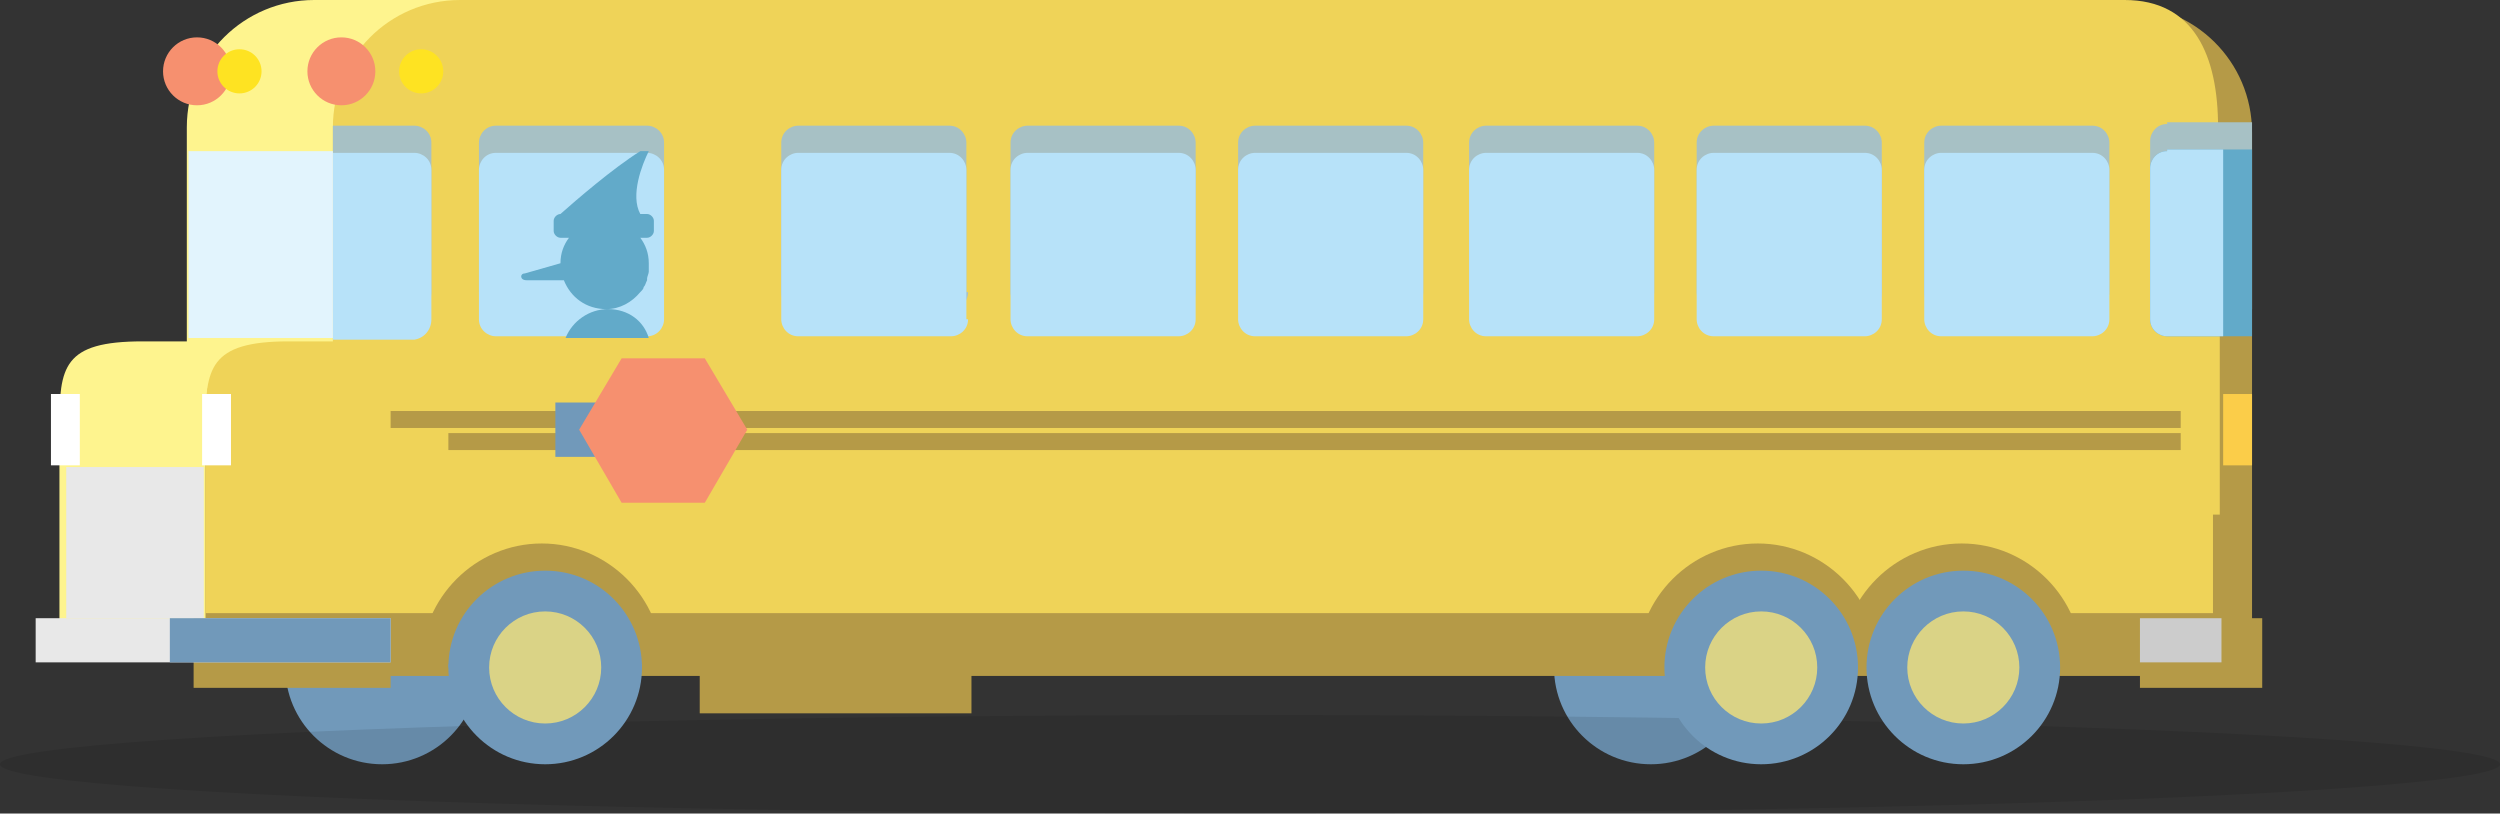 <svg id="Layer_1" xmlns="http://www.w3.org/2000/svg" viewBox="0 0 147.2 47.9"><rect x="0" y="0" width="147.2" height="47.9" fill="#333333" stroke="none"/><style>.st0{fill:#7199ba}.st1{opacity:.1;fill:#010101}.st2{fill:#fef48e}.st3,.st4{fill:#b59a47}.st4{display:none}.st5{fill:#efd358}.st6{fill:#a7c1c5}.st7{fill:#b7e2f9}.st8{fill:#62aac9}.st9{fill:#e2f4fd}.st10{fill:#dad386}.st11{fill:#CCC}.st12{fill:#e8e8e8}.st13{fill:#FFF}.st14{fill:#fbcd49}.st15{fill:#FFF;stroke:#b59a47;stroke-miterlimit:10}.st16{fill:#f6906f}.st17{fill:#fee322}</style><circle class="st0" cx="22.5" cy="39.3" r="5.7"/><circle class="st0" cx="97.2" cy="39.3" r="5.7"/><ellipse class="st1" cx="73.6" cy="45" rx="73.6" ry="2.9"/><path class="st2" d="M123.6 7.5v30.4H3.5V25.1c0-3.5.2-5 4.9-5H11V7.5C11 3.3 14.4 0 18.5 0h99.8c4.3 0 5.3 3.4 5.3 7.5z"/><path class="st3" d="M125.1.3H27.2c-4.2 0-7.5 3.3-7.5 7.5v12.5H17c-4.7 0-4.9 1.6-4.9 5v14.5h120.5v-32c0-4.2-3.4-7.5-7.5-7.5z"/><path class="st3" d="M41.2 38.2h16V42h-16z"/><path class="st4" d="M125.1.4H27.8c-4.1 0-7.5 3.3-7.5 7.5v12.4h-2.6c-4.7 0-4.9 1.6-4.9 5v10.9h119.8V7.9c0-4.1-3.3-7.5-7.5-7.5z"/><path class="st5" d="M130.6 7.5c0-4.2-1.4-7.5-5.5-7.5h-98c-4.2 0-7.5 3.4-7.5 7.5v12.6H17c-4.7 0-4.9 1.6-4.9 5v11h118.2v-5.8h.4V7.5z"/><path class="st6" d="M70.4 17.2c0 .6-.5 1-1 1h-8.9c-.6 0-1-.5-1-1V8.4c0-.6.5-1 1-1h8.9c.6 0 1 .5 1 1v8.8zM57 17.2c0 .6-.5 1-1 1h-9c-.6 0-1-.5-1-1V8.4c0-.6.5-1 1-1h8.9c.6 0 1 .5 1 1v8.8zM83.8 17.2c0 .6-.5 1-1 1h-8.9c-.6 0-1-.5-1-1V8.4c0-.6.5-1 1-1h8.9c.6 0 1 .5 1 1v8.8zM97.4 17.2c0 .6-.5 1-1 1h-8.9c-.6 0-1-.5-1-1V8.4c0-.6.5-1 1-1h8.9c.6 0 1 .5 1 1v8.8zM110.8 17.2c0 .6-.5 1-1 1h-8.9c-.6 0-1-.5-1-1V8.4c0-.6.5-1 1-1h8.9c.6 0 1 .5 1 1v8.8zM124.2 17.2c0 .6-.5 1-1 1h-8.9c-.6 0-1-.5-1-1V8.4c0-.6.5-1 1-1h8.9c.6 0 1 .5 1 1v8.8zM28.2 17.2c0 .6.5 1 1 1h8.9c.6 0 1-.5 1-1V8.4c0-.6-.5-1-1-1h-8.9c-.6 0-1 .5-1 1v8.8zM127.6 7.3c-.6 0-1 .5-1 1v8.9c0 .6.5 1 1 1h5v-11h-5zM25.4 17.2V8.4c0-.6-.5-1-1-1h-4.8v11h4.8c.6-.1 1-.6 1-1.2z"/><path class="st7" d="M70.4 18.8c0 .6-.5 1-1 1h-8.9c-.6 0-1-.5-1-1V10c0-.6.5-1 1-1h8.9c.6 0 1 .5 1 1v8.8zM57 18.8c0 .6-.5 1-1 1h-9c-.6 0-1-.5-1-1V10c0-.6.5-1 1-1h8.9c.6 0 1 .5 1 1v8.8zM83.8 18.8c0 .6-.5 1-1 1h-8.9c-.6 0-1-.5-1-1V10c0-.6.5-1 1-1h8.9c.6 0 1 .5 1 1v8.8zM97.4 18.8c0 .6-.5 1-1 1h-8.9c-.6 0-1-.5-1-1V10c0-.6.5-1 1-1h8.9c.6 0 1 .5 1 1v8.8zM110.8 18.8c0 .6-.5 1-1 1h-8.9c-.6 0-1-.5-1-1V10c0-.6.5-1 1-1h8.9c.6 0 1 .5 1 1v8.8zM124.2 18.8c0 .6-.5 1-1 1h-8.9c-.6 0-1-.5-1-1V10c0-.6.5-1 1-1h8.9c.6 0 1 .5 1 1v8.8zM28.2 18.8c0 .6.5 1 1 1h8.9c.6 0 1-.5 1-1V10c0-.6-.5-1-1-1h-8.9c-.6 0-1 .5-1 1v8.8z"/><path class="st8" d="M127.6 8.9c-.6 0-1 .5-1 1v8.9c0 .6.5 1 1 1h5v-11h-5z"/><path class="st7" d="M127.6 8.9c-.6 0-1 .5-1 1v8.9c0 .6.5 1 1 1h3.3v-11h-3.3zM25.4 18.8V10c0-.6-.5-1-1-1h-4.8v11h4.8c.6-.1 1-.6 1-1.2z"/><path class="st9" d="M11.1 8.9h8.5v11h-8.5z"/><circle class="st0" cx="32.1" cy="39.3" r="5.7"/><path class="st3" d="M24.8 39.1c0-3.9 3.2-7.1 7.1-7.1s7.1 3.2 7.1 7.1M96.4 39.1c0-3.9 3.2-7.1 7.1-7.1 3.9 0 7.1 3.2 7.1 7.1"/><path class="st3" d="M108.4 39.1c0-3.9 3.2-7.1 7.1-7.1 3.9 0 7.1 3.2 7.1 7.1"/><path class="st0" d="M26.4 39.3c0-3.2 2.6-5.7 5.7-5.7 3.2 0 5.7 2.6 5.7 5.7"/><circle class="st10" cx="32.1" cy="39.3" r="3.3"/><circle class="st0" cx="103.7" cy="39.3" r="5.7"/><circle class="st10" cx="103.7" cy="39.3" r="3.3"/><circle class="st0" cx="115.6" cy="39.3" r="5.7"/><circle class="st10" cx="115.6" cy="39.3" r="3.3"/><path class="st3" d="M126 36.4h7.2v4.1H126z"/><path class="st11" d="M126 36.4h4.8V39H126z"/><path class="st12" d="M3.9 27.5H12v8.9H3.9z"/><path class="st3" d="M11.4 36.4H23v4.1H11.4z"/><path class="st12" d="M2.1 36.4H23V39H2.1z"/><path class="st0" d="M10 36.4h13V39H10z"/><path class="st13" d="M11.9 23.2h1.7v4.2h-1.7zM3 23.2h1.7v4.2H3z"/><path class="st14" d="M130.9 23.2h1.7v4.2h-1.7z"/><path class="st8" d="M33 12.6c-.2 0-.4.2-.4.4v.6c0 .2.2.4.4.4h.5c-.3.4-.5.9-.5 1.5l-2.1.6c-.3 0-.3.4.1.4h2.2c.4 1 1.3 1.7 2.5 1.7.8 0 1.5-.4 2-1 .1-.1.2-.2.2-.3.1-.1.1-.2.2-.4v-.1c0-.1.1-.3.1-.4v-.1-.4c0-.6-.2-1.1-.5-1.5h.4c.2 0 .4-.2.4-.4V13c0-.2-.2-.4-.4-.4h-.4c-.6-1.1.1-2.9.5-3.7h-.5c-1.6 1-3.8 2.9-4.7 3.7zM35.8 18.2c-1.1 0-2.1.7-2.5 1.7H38.2c-.3-1-1.2-1.7-2.4-1.7z"/><path class="st15" d="M23 24.7h105.4M26.4 26h102"/><circle class="st16" cx="20.1" cy="4.2" r="2"/><circle class="st17" cx="24.8" cy="4.2" r="1.3"/><circle class="st16" cx="11.6" cy="4.2" r="2"/><circle class="st17" cx="14.1" cy="4.2" r="1.3"/><path class="st0" d="M32.7 23.7h2.4v3.2h-2.4z"/><path class="st16" d="M36.6 29.6l-2.5-4.3 2.5-4.2h4.9l2.5 4.2-2.5 4.3z"/></svg>